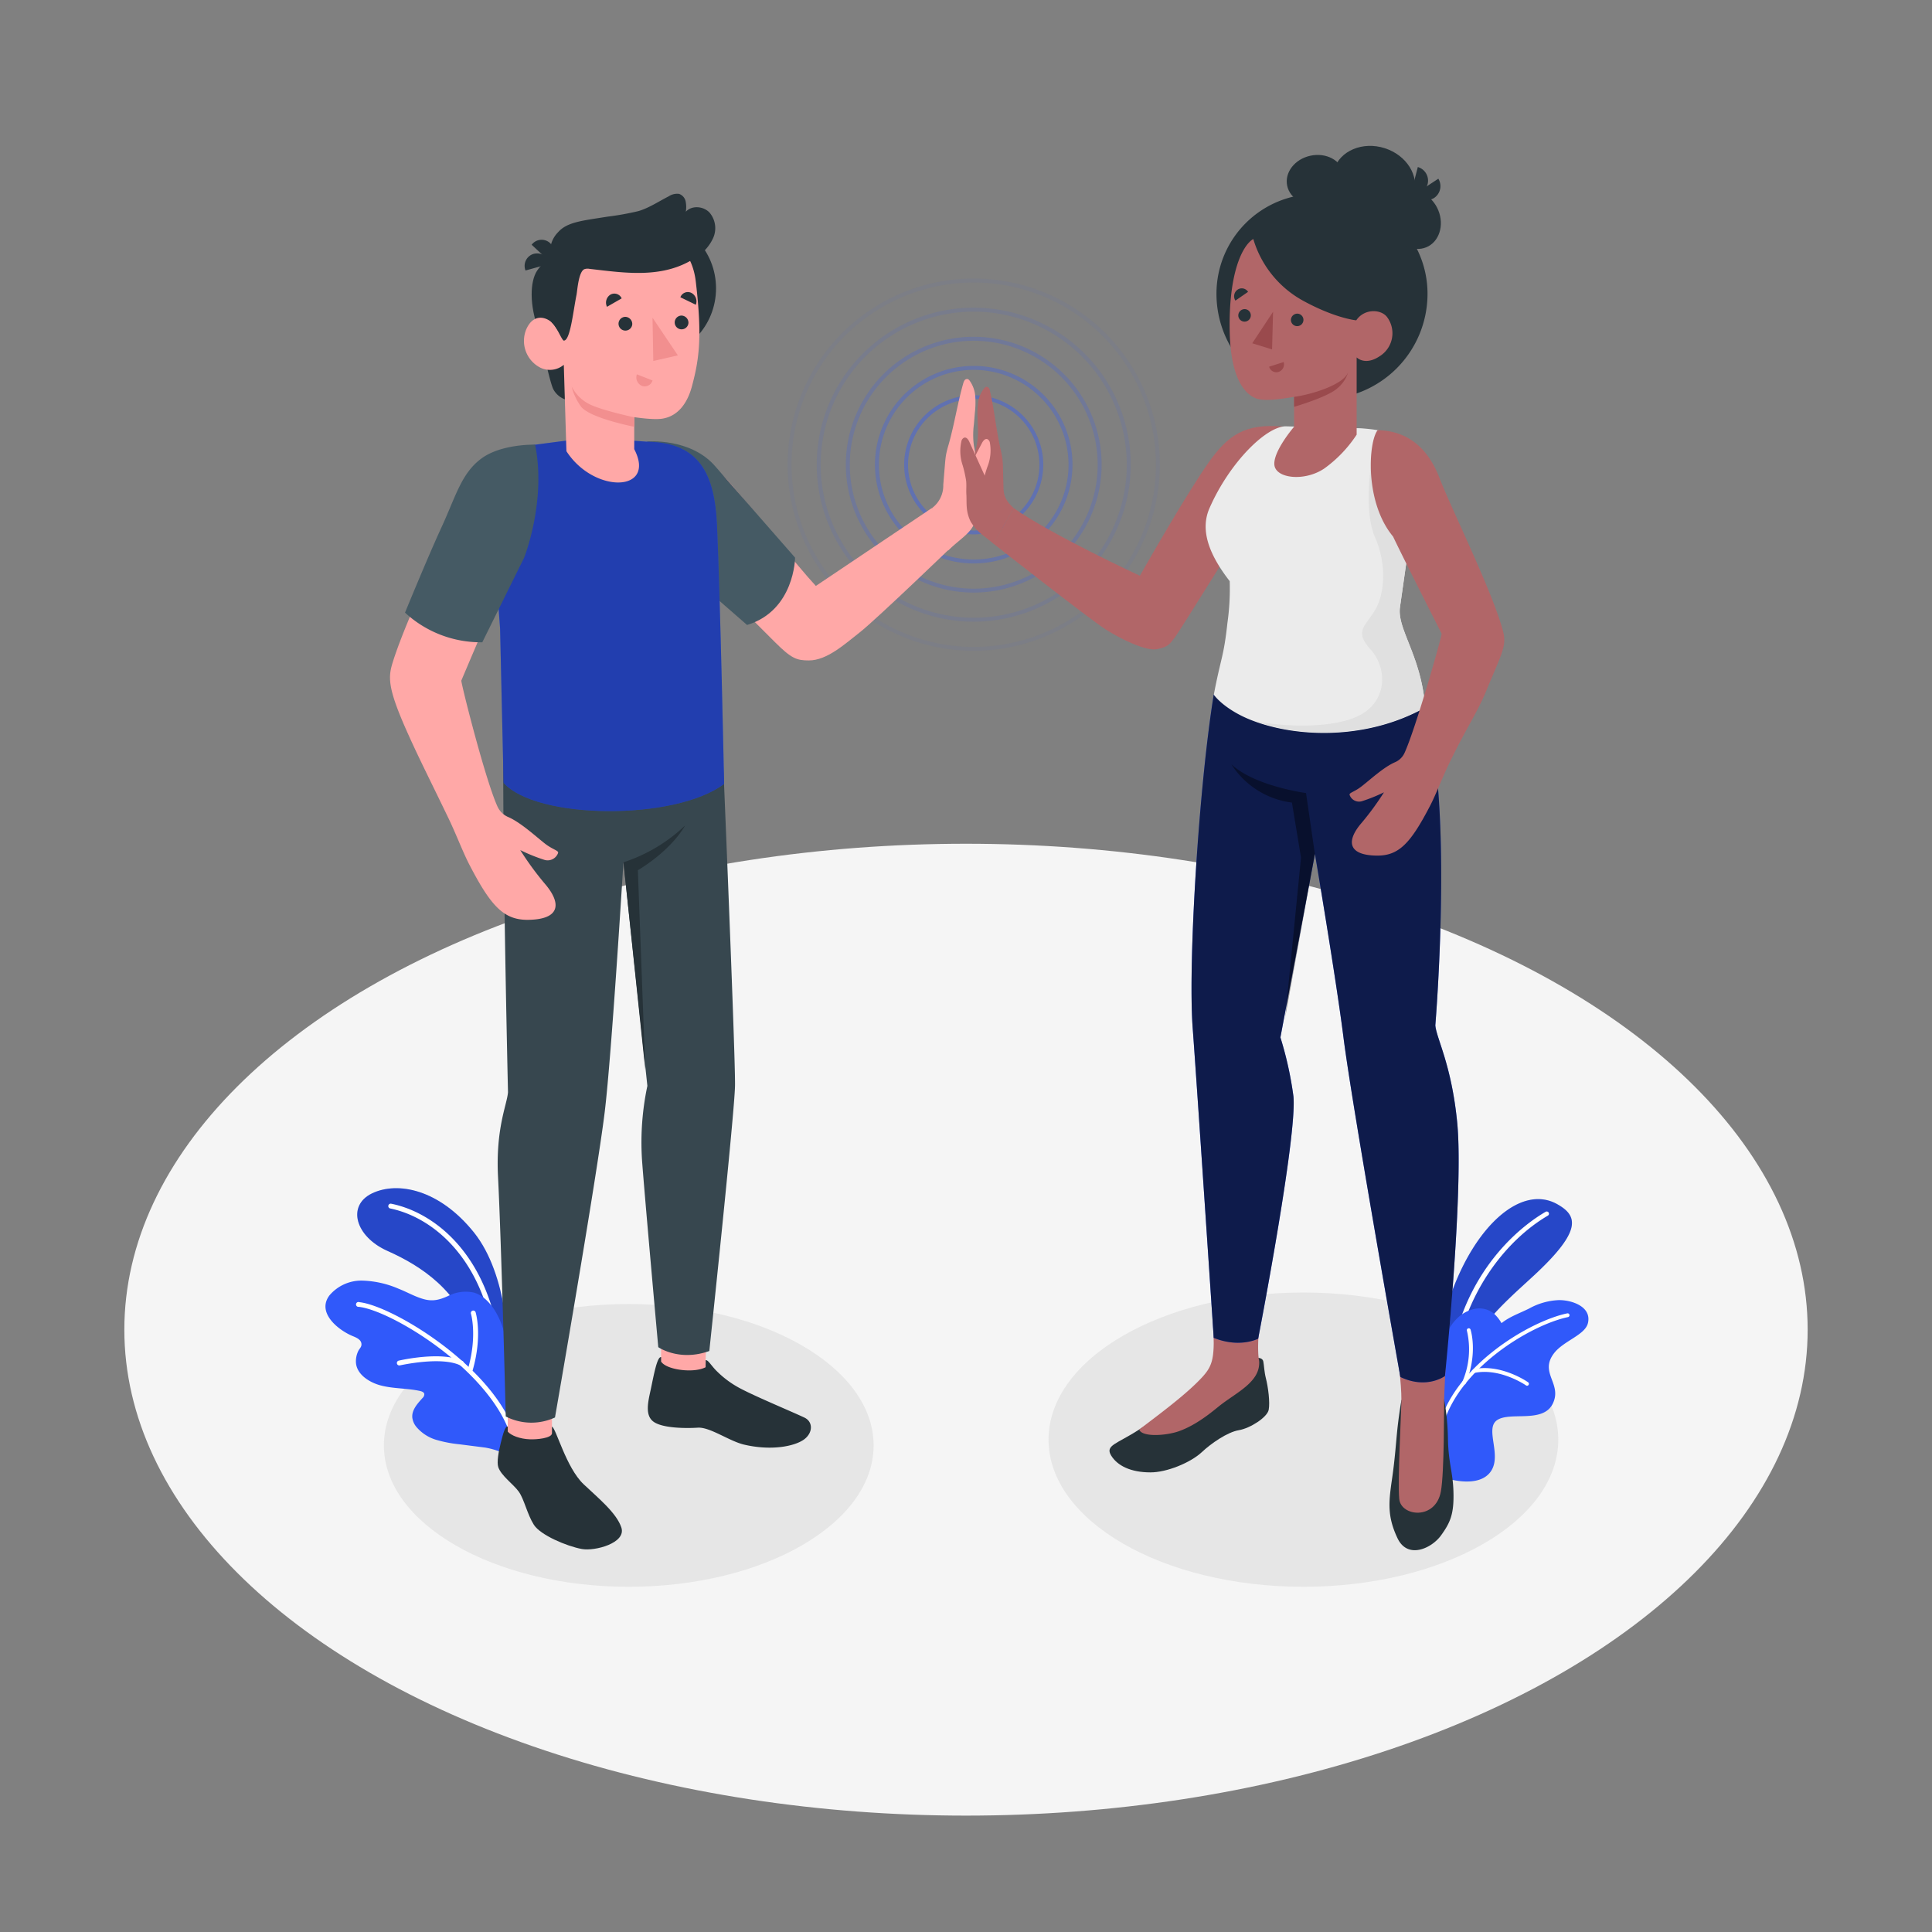 <svg xmlns="http://www.w3.org/2000/svg" viewBox="0 0 500 500">
    <rect x="0" y="0" width="500" height="500" fill="#808080" stroke="none"/>
    <g id="freepik--Floor--inject-5">
        <ellipse id="freepik--floor--inject-5" cx="250" cy="344.12" rx="217.82" ry="125.76"
                 style="fill:#f5f5f5"></ellipse>
    </g>
    <g id="freepik--Shadows--inject-5">
        <ellipse id="freepik--Shadow--inject-5" cx="162.72" cy="374.07" rx="63.37" ry="36.59"
                 style="fill:#e6e6e6"></ellipse>
        <ellipse id="freepik--shadow--inject-5" cx="337.32" cy="372.58" rx="65.96" ry="38.08"
                 style="fill:#e6e6e6"></ellipse>
    </g>
    <g id="freepik--Plants--inject-5">
        <g id="freepik--plants--inject-5">
            <path d="M131.33,349.84c.28-.13.27-19.78-8.71-30.93s-19.73-13.22-26.31-10.08-4.42,11.18,4,14.92,19.1,10.48,22.18,23.55Z"
                  style="fill:#3059FA"></path>
            <g style="opacity:0.2">
                <path d="M131.33,349.84c.28-.13.27-19.78-8.71-30.93s-19.73-13.22-26.31-10.08-4.42,11.18,4,14.92,19.1,10.48,22.18,23.55Z"></path>
            </g>
            <path d="M128,344.24a.62.62,0,0,1-.64-.5c-4.11-19.75-16.34-28.95-26.42-31a.63.63,0,0,1,.25-1.23c10.47,2.09,23.17,11.59,27.4,31.94a.64.64,0,0,1-.49.75Z"
                  style="fill:#fff"></path>
            <path d="M131.26,376.51l-.26-.11a19.77,19.77,0,0,0-5.45-1.77l-6.65-.85a32.84,32.84,0,0,1-6-1.15,10.77,10.77,0,0,1-5.06-3.25,4.72,4.72,0,0,1-1.13-2.46c-.21-2,1.32-3.65,2.65-5.13a1.3,1.3,0,0,0,.45-1.06c-.11-.43-.61-.62-1-.72-3.42-.78-7-.57-10.4-1.49-2.79-.76-6.26-2.85-6.3-6.13a6.09,6.09,0,0,1,.67-2.87c.36-.64.9-1,.74-1.89-.19-1-1.31-1.47-2.26-1.86-3.63-1.5-9.39-6-6-10.52a10.82,10.82,0,0,1,8.5-3.83,25.38,25.38,0,0,1,9.36,2.09c2.08.81,4,1.93,6.15,2.59,2.53.8,4.33.38,6.7-.7a10,10,0,0,1,6.49-.92c2.69.66,4.83,3.19,6.1,5.53a21.18,21.18,0,0,1,2.6,10.27c-.1,2.42.24,4.93.38,7.35q.45,7.56.89,15.12c.06,1,.57,2.15.41,3.15C132.63,377.12,132.2,376.92,131.26,376.51Z"
                  style="fill:#3059FA"></path>
            <path d="M132.34,370.76a.65.65,0,0,1-.6-.41c-6.18-16.56-30.77-31.28-38.89-32.14A.63.63,0,1,1,93,337c8.34.88,33.61,16,39.94,33a.63.63,0,0,1-.37.81A.78.78,0,0,1,132.34,370.76Z"
                  style="fill:#fff"></path>
            <path d="M121.69,355.05l-.14,0a.64.64,0,0,1-.44-.78c2.46-8.55.79-14.23.77-14.28a.63.63,0,0,1,1.21-.37c.07.24,1.8,6.06-.76,15A.65.65,0,0,1,121.69,355.05Z"
                  style="fill:#fff"></path>
            <path d="M119.44,353.42a.56.56,0,0,1-.31-.06c-5-2.42-15.54,0-15.65,0a.63.63,0,0,1-.28-1.23c.45-.1,11.06-2.52,16.48.09a.63.63,0,0,1,.29.84A.61.61,0,0,1,119.44,353.42Z"
                  style="fill:#fff"></path>
        </g>
        <path d="M370.31,366.81a88.21,88.21,0,0,1,5-31.26c6.36-18.37,18.47-29.17,27.77-23.87,5.3,3,6.31,6.87-6,18.32-8.36,7.76-19.78,16.91-20.5,32.13Z"
              style="fill:#3059FA"></path>
        <path d="M370.31,366.81a88.21,88.21,0,0,1,5-31.26c6.36-18.37,18.47-29.17,27.77-23.87,5.3,3,6.31,6.87-6,18.32-8.36,7.76-19.78,16.91-20.5,32.13Z"
              style="opacity:0.2"></path>
        <path d="M375.56,355.51a.43.43,0,0,1-.16,0,.58.58,0,0,1-.51-.64c3.13-26.57,20-38.3,25.12-41.26a.57.57,0,0,1,.57,1c-10.27,6-22.12,19.71-24.55,40.41A.56.56,0,0,1,375.56,355.51Z"
              style="fill:#fff"></path>
        <g id="freepik--plants--inject-5">
            <path d="M372.43,381.94c.46.3,9.29,3.53,13-.64s-1.36-11.45,2-13.76,11.91.9,14.43-4.28-3.59-7.94.33-13.05c2.47-3.22,8.06-4.71,8.77-7.81,1-4.31-4.31-6-7.61-5.93a17.26,17.26,0,0,0-7.6,2.17c-2.43,1.22-5,2.06-7.16,3.79a10.22,10.22,0,0,0-2.05-2.56,6.07,6.07,0,0,0-5-1.11A9.08,9.08,0,0,0,377,341.3c-5.22,5.11-3.82,14.5-4,21.23q-.27,9-.48,18Z"
                  style="fill:#3059FA"></path>
            <path d="M372.7,370.15a.5.5,0,0,0,.52-.38c3.74-15.47,22.9-26.88,32.58-28.91a.5.5,0,0,0,.38-.58.49.49,0,0,0-.59-.38c-9.89,2.08-29.49,13.76-33.33,29.64a.5.5,0,0,0,.36.6Z"
                  style="fill:#fff"></path>
            <path d="M395.15,358.63a.49.49,0,0,0,.44-.21.5.5,0,0,0-.12-.69c-.28-.2-7-4.81-14-3.41a.5.5,0,0,0-.39.58.49.49,0,0,0,.58.39c6.63-1.32,13.21,3.2,13.27,3.25A.58.58,0,0,0,395.15,358.63Z"
                  style="fill:#fff"></path>
            <path d="M378.88,358.32a.43.43,0,0,1-.19,0,.49.49,0,0,1-.27-.64,21.12,21.12,0,0,0,1.22-13.28.5.5,0,0,1,.32-.62.49.49,0,0,1,.62.32c.08.25,1.92,6.19-1.24,13.95A.51.51,0,0,1,378.88,358.32Z"
                  style="fill:#fff"></path>
        </g>
    </g>
    <g id="freepik--Lines--inject-5">
        <g style="opacity:0.05">
            <path d="M252,168.43a48.17,48.17,0,1,1,48.17-48.17A48.22,48.22,0,0,1,252,168.43Zm0-95.31a47.15,47.15,0,1,0,47.15,47.14A47.2,47.2,0,0,0,252,73.12Z"
                  style="fill:#3059FA"></path>
        </g>
        <g style="opacity:0.1">
            <path d="M252,160.89a40.63,40.63,0,1,1,40.63-40.63A40.67,40.67,0,0,1,252,160.89Zm0-80.24a39.61,39.61,0,1,0,39.61,39.61A39.66,39.66,0,0,0,252,80.65Z"
                  style="fill:#3059FA"></path>
        </g>
        <g style="opacity:0.2">
            <path d="M252,153.36a33.1,33.1,0,1,1,33.1-33.1A33.13,33.13,0,0,1,252,153.36Zm0-65.17a32.08,32.08,0,1,0,32.08,32.07A32.1,32.1,0,0,0,252,88.19Z"
                  style="fill:#3059FA"></path>
        </g>
        <g style="opacity:0.3">
            <path d="M252,145.82a25.56,25.56,0,1,1,25.56-25.56A25.59,25.59,0,0,1,252,145.82Zm0-50.1a24.54,24.54,0,1,0,24.54,24.54A24.57,24.57,0,0,0,252,95.72Z"
                  style="fill:#3059FA"></path>
        </g>
        <g style="opacity:0.4">
            <path d="M252,138.29a18,18,0,1,1,18-18A18.05,18.05,0,0,1,252,138.29Zm0-35a17,17,0,1,0,17,17A17,17,0,0,0,252,103.26Z"
                  style="fill:#3059FA"></path>
        </g>
    </g>
    <g id="freepik--Characters--inject-5">
        <path d="M262.35,131.5C272.18,138.44,295,149,295,149c3.22-5.67,12.58-21.91,17.72-29.21s9.52-10.23,19.32-9.4l-9.8,25.62s-16.72,27-18.14,28.88-1.77,2.53-4.66,3.11-9.44-2.64-13.29-5.1c-4.36-2.78-29.06-22.21-29.06-22.21"
              style="fill:#b16668"></path>
        <g id="freepik--Character--inject-5">
            <path d="M373.73,362.11a62.8,62.8,0,0,1,1,10.3c.12,6.25,1.27,8.47,1.42,13.6.18,5.87-.84,8.06-3.22,11.36s-8.62,6.29-11.26.71-2.3-9.22-1.46-15c.87-5.95,1-9.23,1.49-13.77.45-4,1-7,1-7Z"
                  style="fill:#263238"></path>
            <path d="M356,312.93l20.6-.37c-.31,13.75-2.49,36.64-2.85,49.55-.07,2.43.06,18.87-.85,23.87-1.38,7.5-10.29,6.49-10.77,2s.58-23.69.55-25.67c.08-8.28-3.8-29.87-5.83-44.73C356.73,316.85,356.07,313.64,356,312.93Z"
                  style="fill:#b16668"></path>
            <path d="M325.7,351.41s1.07.06,1.24.92c.2,1,.24,2.67.67,4.36.6,2.36,1.09,6.24.73,8.16s-4.74,4.78-7.73,5.28-7.23,3.47-9.58,5.68c-2.88,2.71-9.09,5.27-13.32,5.24-5,0-8.49-1.67-10.14-4.35s1.5-3,7.22-6.72c1.3-.84,2.78-1.79,4.44-2.88,9.06-5.92,12.38-9.09,14.94-15Z"
                  style="fill:#263238"></path>
            <path d="M314.1,348.19c.15-4.26-2-35.63-2-35.63l17.72,2c-4.19,25-4.53,33.53-4.05,37.17h0a3.45,3.45,0,0,1,.11,1c0,4.85-5.5,7.47-9.78,10.71-1.69,1.28-6,5.22-11.12,7-3.29,1.12-9.37,1.54-10.16-.46,5.21-4,12.29-9.16,16.43-13.7C313.2,354.11,314,352.44,314.1,348.19Z"
                  style="fill:#b16668"></path>
            <path d="M367.46,180.15c9.34,21.25,4,85.2,4,85.2.29,3.43,4.21,10.17,5.67,25.25,1.72,17.82-3.18,65.51-3.18,65.51s-4.71,3.52-11.54.25c0,0-12.47-70.09-14.71-87.8-1.95-15.46-7.4-47.58-7.4-47.58l-8.93,47.5a92,92,0,0,1,3.37,15.26c1,10.42-9.13,62.71-9.13,62.71s-4.75,2.51-11.5-.22c0,0-4.49-67.57-5.44-80.12-1.26-16.81,1.61-62.79,5.45-86.37Z"
                  style="fill:#3059FA"></path>
            <path d="M367.46,180.15c9.34,21.25,4,85.2,4,85.2.29,3.43,4.21,10.17,5.67,25.25,1.72,17.82-3.18,65.51-3.18,65.51s-4.71,3.52-11.54.25c0,0-12.47-70.09-14.71-87.8-1.95-15.46-7.4-47.58-7.4-47.58l-8.93,47.5a92,92,0,0,1,3.37,15.26c1,10.42-9.13,62.71-9.13,62.71s-4.75,2.51-11.5-.22c0,0-4.49-67.57-5.44-80.12-1.26-16.81,1.61-62.79,5.45-86.37Z"
                  style="opacity:0.7"></path>
            <path d="M340.29,221,338,205.24s-13.29-1.77-19.31-7.43a21.81,21.81,0,0,0,15.66,9.9l2.35,14.23-4.07,41.25Z"
                  style="opacity:0.4"></path>
            <path d="M342.11,103.33h.05A27.29,27.29,0,0,0,369.44,76h0a25.8,25.8,0,0,0-25.81-25.8h-3A25.81,25.81,0,0,0,314.82,76h0A27.29,27.29,0,0,0,342.11,103.33Z"
                  style="fill:#263238"></path>
            <path d="M365.85,50.36c-1.54,4.82-7.4,7.26-13.09,5.44s-9-7.21-7.49-12,7.4-7.27,13.09-5.45S367.4,45.53,365.85,50.36Z"
                  style="fill:#263238"></path>
            <path d="M347.81,44.91c.75,3.43-1.91,6.93-6,7.82s-7.93-1.18-8.68-4.62,1.92-6.93,6-7.81S347.06,41.48,347.81,44.91Z"
                  style="fill:#263238"></path>
            <path d="M369.11,64c-3.33,1.37-7.34-.71-8.95-4.63s-.21-8.22,3.13-9.58,7.33.71,8.94,4.63S372.44,62.64,369.11,64Z"
                  style="fill:#263238"></path>
            <path d="M352.05,110.83h0c4,.27,7.12.83,9.13,2a11.42,11.42,0,0,1,6.28,10.68c.06,5.43-1.25,8.91-2.9,17.85l-2.24,15.75c-.84,5.74,5.46,12.47,6.52,26-15.92,8.88-34.79,7.65-46,2.85-3.82-1.64-7.08-4-8.71-6.16,1.85-9.76,2.55-9.62,3.52-18.53a63.4,63.4,0,0,0,.6-10.86c-5.09-6.56-7.82-13-5.24-18.88,5.24-12,15.05-21.6,20.1-21.19Z"
                  style="fill:#ebebeb"></path>
            <path d="M362.32,157.06l2.24-15.75c1.65-8.94,3-12.42,2.9-17.85a13.64,13.64,0,0,0-.84-4.72l-6.3-2-5.53,4s-1.84,11.78,1.1,18.41,2.55,14.4,0,18.69-5.49,5.45-1.2,10.22,4.36,12.81-2.18,16.7-19.89,3.41-27.6,1.91c11.38,4.09,29,4.68,43.93-3.67C367.78,169.53,361.48,162.8,362.32,157.06Z"
                  style="fill:#e0e0e0"></path>
            <path d="M389,163.43c-2.55-9.94-13.36-31.68-16.43-39.66-3.5-9.12-9.54-12.34-16.05-12.43-2.4,3.09-3.4,18.62,4,27.51C363.68,145.47,373.1,164,373.1,164c-.24,1.78-6.83,24.84-9.63,30.9a4.76,4.76,0,0,1-2.48,2.38c-2.91,1.27-6.32,4.45-8.64,6.25-1.81,1.41-3.21,1.62-3.08,2.17a2.6,2.6,0,0,0,3.13,1.67,41.88,41.88,0,0,0,5.77-2.32,72,72,0,0,1-5.77,7.89c-3.91,4.51-3.78,8.37,3.84,8.49,5.77.09,8.81-3.15,13.92-13,1.47-2.85,3.09-7.12,4.85-10.78,4.45-9.25,7.26-13.08,9.69-19C388.54,169.3,390,167.26,389,163.43Z"
                  style="fill:#b16668"></path>
            <path d="M366.93,43.23,365.17,50a3.39,3.39,0,0,0,4.3-2.37A3.66,3.66,0,0,0,366.93,43.23Z"
                  style="fill:#263238"></path>
            <path d="M372.24,46.25l-5.85,3.84a3.4,3.4,0,0,0,4.79,1.12A3.68,3.68,0,0,0,372.24,46.25Z"
                  style="fill:#263238"></path>
            <path d="M324.35,61.85c-2.88,1.7-6.45,9-6.1,24.16.3,12.89,4.48,16.08,6.58,17s6.14.35,10.08-.3v7.73s-5.44,6.32-5.1,9.87,7.85,4.38,12.94.92a33.16,33.16,0,0,0,8.35-8.74v-20s2.15,2.28,6-.33a7,7,0,0,0,1.8-10.2c-1.65-2-5.87-2.09-7.9.94,0,0-5.28-.46-13.63-5A26.93,26.93,0,0,1,324.35,61.85Z"
                  style="fill:#b16668"></path>
            <path d="M334.09,82.78a1.62,1.62,0,1,0,1.7-1.61A1.67,1.67,0,0,0,334.09,82.78Z" style="fill:#263238"></path>
            <path d="M332.21,93.7l-3.76,1.2a1.94,1.94,0,0,0,2.45,1.35A2.06,2.06,0,0,0,332.21,93.7Z"
                  style="fill:#9a4a4d"></path>
            <path d="M319.72,77.8,323,75.53a1.92,1.92,0,0,0-2.73-.56A2.09,2.09,0,0,0,319.72,77.8Z"
                  style="fill:#263238"></path>
            <path d="M320.47,81.6a1.62,1.62,0,1,0,1.71-1.6A1.65,1.65,0,0,0,320.47,81.6Z" style="fill:#263238"></path>
            <polygon points="329.47 80.68 329.21 90.43 324.08 88.84 329.47 80.68" style="fill:#9a4a4d"></polygon>
            <path d="M334.91,102.71c4.14-.54,12.67-3,14-6.37a8.82,8.82,0,0,1-3,4.31c-2.55,2.18-11,4.64-11,4.64Z"
                  style="fill:#9a4a4d"></path>
        </g>
        <path d="M259.7,126.08c-.05-1.64-.09-3.29-.13-4.93a22.59,22.59,0,0,0-.14-2.33c-.1-.85-.29-1.68-.47-2.51-1.17-5.16-1.57-9.9-2.74-15.06a2.15,2.15,0,0,0-.3-.81.73.73,0,0,0-.74-.32,1,1,0,0,0-.45.34,7.37,7.37,0,0,0-1.59,3.71,21.4,21.4,0,0,0-.14,4.08c0,.93.06,1.87.08,2.8a18.54,18.54,0,0,1-.46,4.93,14.18,14.18,0,0,0-.36,1.87c-.27,2.75,1.15,4.87.38,7.25a32.2,32.2,0,0,0-1.31,7.36c-.32,4.31,2.37,5.32,5.8,8.27l5.22-9.23C259.92,129.3,259.74,127.77,259.7,126.08Z"
              style="fill:#b16668"></path>
        <path d="M251.67,124.8c-.68-2.57.93-5,.69-7.67-.06-.61-.22-1.21-.32-1.82a21.31,21.31,0,0,1,0-5.47c.09-1,.17-2,.25-3a22.6,22.6,0,0,0,.1-4.35,7.9,7.9,0,0,0-1.47-4,1,1,0,0,0-.46-.38.78.78,0,0,0-.81.29,2.54,2.54,0,0,0-.37.84c-1.54,5.43-2.25,10.43-3.79,15.86a26.61,26.61,0,0,0-.66,2.63c-.14.82-.21,1.65-.28,2.48-.14,1.74-.29,3.49-.43,5.24a7.3,7.3,0,0,1-2.94,6.06l4.16,11c3.81-3.73,7.38-5.15,7.29-9.75A34.57,34.57,0,0,0,251.67,124.8Z"
              style="fill:#ffa8a7"></path>
        <path d="M248.37,125.88a9.17,9.17,0,0,1,.68-1.55q2.55-4.85,5.09-9.69c.29-.54.78-1.18,1.37-1a1.23,1.23,0,0,1,.68,1,11.42,11.42,0,0,1-.66,6.2,32.49,32.49,0,0,0-1.12,4c-.2,1.14-.12,2.28-.25,3.42a21.05,21.05,0,0,1-2,7c-1.08,2.17-3.51-4-3.51-4-.39-1-.06-2.31-.32-3.33A3.57,3.57,0,0,1,248.37,125.88Z"
              style="fill:#ffa8a7"></path>
        <path d="M256,125.92a8.69,8.69,0,0,0-.59-1.59q-2.28-5-4.55-10c-.26-.56-.71-1.22-1.31-1.07a1.21,1.21,0,0,0-.73.91,11.42,11.42,0,0,0,.31,6.23,31.15,31.15,0,0,1,.9,4c.13,1.15,0,2.28.06,3.43.15,2.45-.24,4.35,1.12,7.18a12.17,12.17,0,0,0,3.65,3.78c1.13.75.55-7.58.55-7.58.44-.94.18-2.3.5-3.3A3.64,3.64,0,0,0,256,125.92Z"
              style="fill:#b16668"></path>
        <path d="M189.34,125.49c6.18,7.21,16.66,20.62,21.8,26.15l30-20.14,6.84,8.38s-21.14,20.4-25.48,23.78c-3.83,3-8.48,7.27-13.16,7.26-3.15,0-4.5-.46-8.75-4.7l-23.51-23.47-11.22-28.17C176,113.61,183.09,118.19,189.34,125.49Z"
              style="fill:#ffa8a7"></path>
        <path d="M167.49,114.26s11.19-1,17.58,6.38c4.25,4.9,20.7,23.68,20.7,23.68s-.11,13.69-12.43,17.42L167.49,139.2Z"
              style="fill:#455a64"></path>
        <rect x="131.4" y="356.37" width="11.45" height="20.41" style="fill:#ffa8a7"></rect>
        <polygon points="171.08 355.29 182.52 355.69 183.1 334.1 171.08 333.69 171.08 355.29"
                 style="fill:#ffa8a7"></polygon>
        <path d="M130.63,179.74c-1.23,14.09.84,102.94.84,102.94-.27,3.28-3.22,9.32-2.58,21.9.87,17.09,2,62,2,62a14.53,14.53,0,0,0,12.74.26s10.83-62.2,12.88-79.14c1.79-14.78,4.83-64.54,4.83-64.54l6.2,57.86A70.52,70.52,0,0,0,166.14,300c.54,7.84,4.22,48.64,4.22,48.64s5.39,3.8,13.21,1c0,0,6.52-61.44,6.65-68.63.15-8.2-3.81-101.45-3.81-101.45Z"
              style="fill:#37474f"></path>
        <path d="M142.85,370.9v-1.71c1.09.5,3.64,10.61,8.18,14.92,3.61,3.43,8.53,7.4,9.78,11.22,1.31,4-6.85,6.17-10.23,5.55-3.92-.72-10.71-3.6-12.41-6.26s-2.51-6.6-3.89-8.55-4.58-4.13-5.33-6.39c-.41-1.24.08-4,.65-6.26.53-2.11,1.11-4.43,1.8-4.23v1.3c.83,1,3.13,1.91,5.72,2C138.8,372.57,142.86,372.23,142.85,370.9Z"
              style="fill:#263238"></path>
        <path d="M182.64,352c.6,0,1.08.89,2.39,2.37a25.23,25.23,0,0,0,6.74,5.05c4.28,2.23,12.61,5.67,16.39,7.44,2.35,1.1,2.24,4.07-.19,5.75s-8.32,2.91-15.38,1.26c-3.84-.89-8.85-4.59-12-4.39s-9.1.15-11.44-1.53-1.4-5.27-.74-8.35c.72-3.36,1.63-8.61,2.69-8.38v1.16c1.38,2.17,8.48,3.06,11.5,1.46Z"
              style="fill:#263238"></path>
        <path d="M161.36,223.16a42,42,0,0,0,15.94-9.52s-3.08,6-12.22,11.58L167,276.89Z" style="fill:#263238"></path>
        <path d="M135.26,115.51s-8.47,2.91-7.84,20l2,27.18.91,39.9c8.42,9.54,44.3,9.89,57.07.29,0,0-1-48.44-1.84-67-.61-13.21-4.52-21.32-17.95-21.56l-15.19-1.06Z"
              style="fill:#3059FA"></path>
        <g style="opacity:0.3">
            <path d="M135.26,115.51s-8.47,2.91-7.84,20l2,27.18.91,39.9c8.42,9.54,44.3,9.89,57.07.29,0,0-1-48.44-1.84-67-.61-13.21-4.52-21.32-17.95-21.56l-15.19-1.06Z"></path>
        </g>
        <path d="M151.31,74.62c0,9.8,7.63,17.75,17,17.75s17-8,17-17.75-7.63-17.75-17-17.75S151.31,64.82,151.31,74.62Z"
              style="fill:#263238"></path>
        <path d="M139.53,85.83s2.61,12.79,3.66,14.89a5.6,5.6,0,0,0,3.21,2.7l-.18-9Z" style="fill:#263238"></path>
        <path d="M142.81,67.51s-1.88-.47-3.87,2.64c-1.7,2.67-2.09,8.66.59,15.68l4.92.59Z" style="fill:#263238"></path>
        <path d="M145.93,86.42c-1,.62-1.75-1.5-3-2.83s-4.71-2.81-6.69,1.54a7.78,7.78,0,0,0,3.56,10,5.6,5.6,0,0,0,6.11-.72l.68,22.36c7.16,11.08,23.38,10.68,17.55-.53l0-8.28s4.89.77,7.27.39c4-.64,6.46-3.9,7.66-8.37,1.93-7.18,2.67-13,1-27.1-1.8-15.48-19.08-15.64-28.42-9.52S145.93,86.42,145.93,86.42Z"
              style="fill:#ffa8a7"></path>
        <path d="M145.93,88.15c-.5,0-1.73-3.4-3-4.56-1.71-1.61-.16-16.08-.16-16.08a7.13,7.13,0,0,1,1.64-7.39c2.33-2.67,6.23-3,12.89-4.06a72.42,72.42,0,0,0,7.89-1.42c2.7-.77,5.37-2.56,7.89-3.84a3.91,3.91,0,0,1,2.67-.62,2.61,2.61,0,0,1,1.69,1.93,7.54,7.54,0,0,1,.05,2.68c1.55-1.7,4.56-1.45,6.13.22a6.23,6.23,0,0,1,1,6.46,11.49,11.49,0,0,1-4.46,5.11c-8.37,5.65-18.24,4.08-27.61,3a2.5,2.5,0,0,0-1.33.09c-1.46.66-1.78,5.22-2,6.53C148.32,80.61,147.6,88.12,145.93,88.15Z"
              style="fill:#263238"></path>
        <path d="M142.59,68l-5-4.66a3.23,3.23,0,0,1,4.76-.44A3.79,3.79,0,0,1,142.59,68Z" style="fill:#263238"></path>
        <path d="M142.6,68.18,136,70a3.24,3.24,0,0,1,2.1-4.3A3.78,3.78,0,0,1,142.6,68.18Z" style="fill:#263238"></path>
        <path d="M164.16,108s-8.85-1.86-11.95-3.57a10.39,10.39,0,0,1-4.27-4.41,14.79,14.79,0,0,0,2.43,5.2c2.26,3,13.79,5.23,13.79,5.23Z"
              style="fill:#f28f8f"></path>
        <path d="M160.89,77.22l-3.8,2.18a2.44,2.44,0,0,1,.89-3.15A2.07,2.07,0,0,1,160.89,77.22Z"
              style="fill:#263238"></path>
        <path d="M164.82,96.88l4.05,1.58a2.1,2.1,0,0,1-2.75,1.4A2.39,2.39,0,0,1,164.82,96.88Z"
              style="fill:#f28f8f"></path>
        <path d="M180.08,78.87l-4-1.94a2.06,2.06,0,0,1,2.83-1.14A2.47,2.47,0,0,1,180.08,78.87Z"
              style="fill:#263238"></path>
        <path d="M178.17,83.59a1.78,1.78,0,1,1-1.78-1.92A1.86,1.86,0,0,1,178.17,83.59Z" style="fill:#263238"></path>
        <path d="M163.63,83.92A1.78,1.78,0,1,1,161.86,82,1.86,1.86,0,0,1,163.63,83.92Z" style="fill:#263238"></path>
        <polygon points="168.87 82.22 169.07 93.42 175.43 91.97 168.87 82.22" style="fill:#f28f8f"></polygon>
        <path d="M101.79,170.92c3.63-11.35,13.57-31.67,16.95-40.46,3.86-10,6.43-13.86,17.55-15.09,2.64,3.41,3.88,21.91-4.26,31.71-3.46,7.29-12.65,29.08-12.65,29.08.26,2,6.33,26,9.41,32.66a5.36,5.36,0,0,0,2.74,2.63c3.2,1.39,7,4.9,9.51,6.88,2,1.55,3.54,1.78,3.4,2.39a2.87,2.87,0,0,1-3.45,1.84,44.66,44.66,0,0,1-6.35-2.56,78.14,78.14,0,0,0,6.35,8.69c4.31,5,4.16,9.23-4.23,9.36-6.36.1-9.7-3.48-15.33-14.36-1.62-3.13-3.4-7.84-5.34-11.88-4.91-10.18-7.54-15.31-10.43-21.74C100,177.53,100.46,175.07,101.79,170.92Z"
              style="fill:#ffa8a7"></path>
        <path d="M138.49,115.08s-8.66-.26-13.87,3.56-6.64,9.75-10.33,17.76-9.47,22.15-9.47,22.15a28.91,28.91,0,0,0,20,7.67l10.82-21.88S141.44,129.84,138.49,115.08Z"
              style="fill:#455a64"></path>
    </g>
</svg>